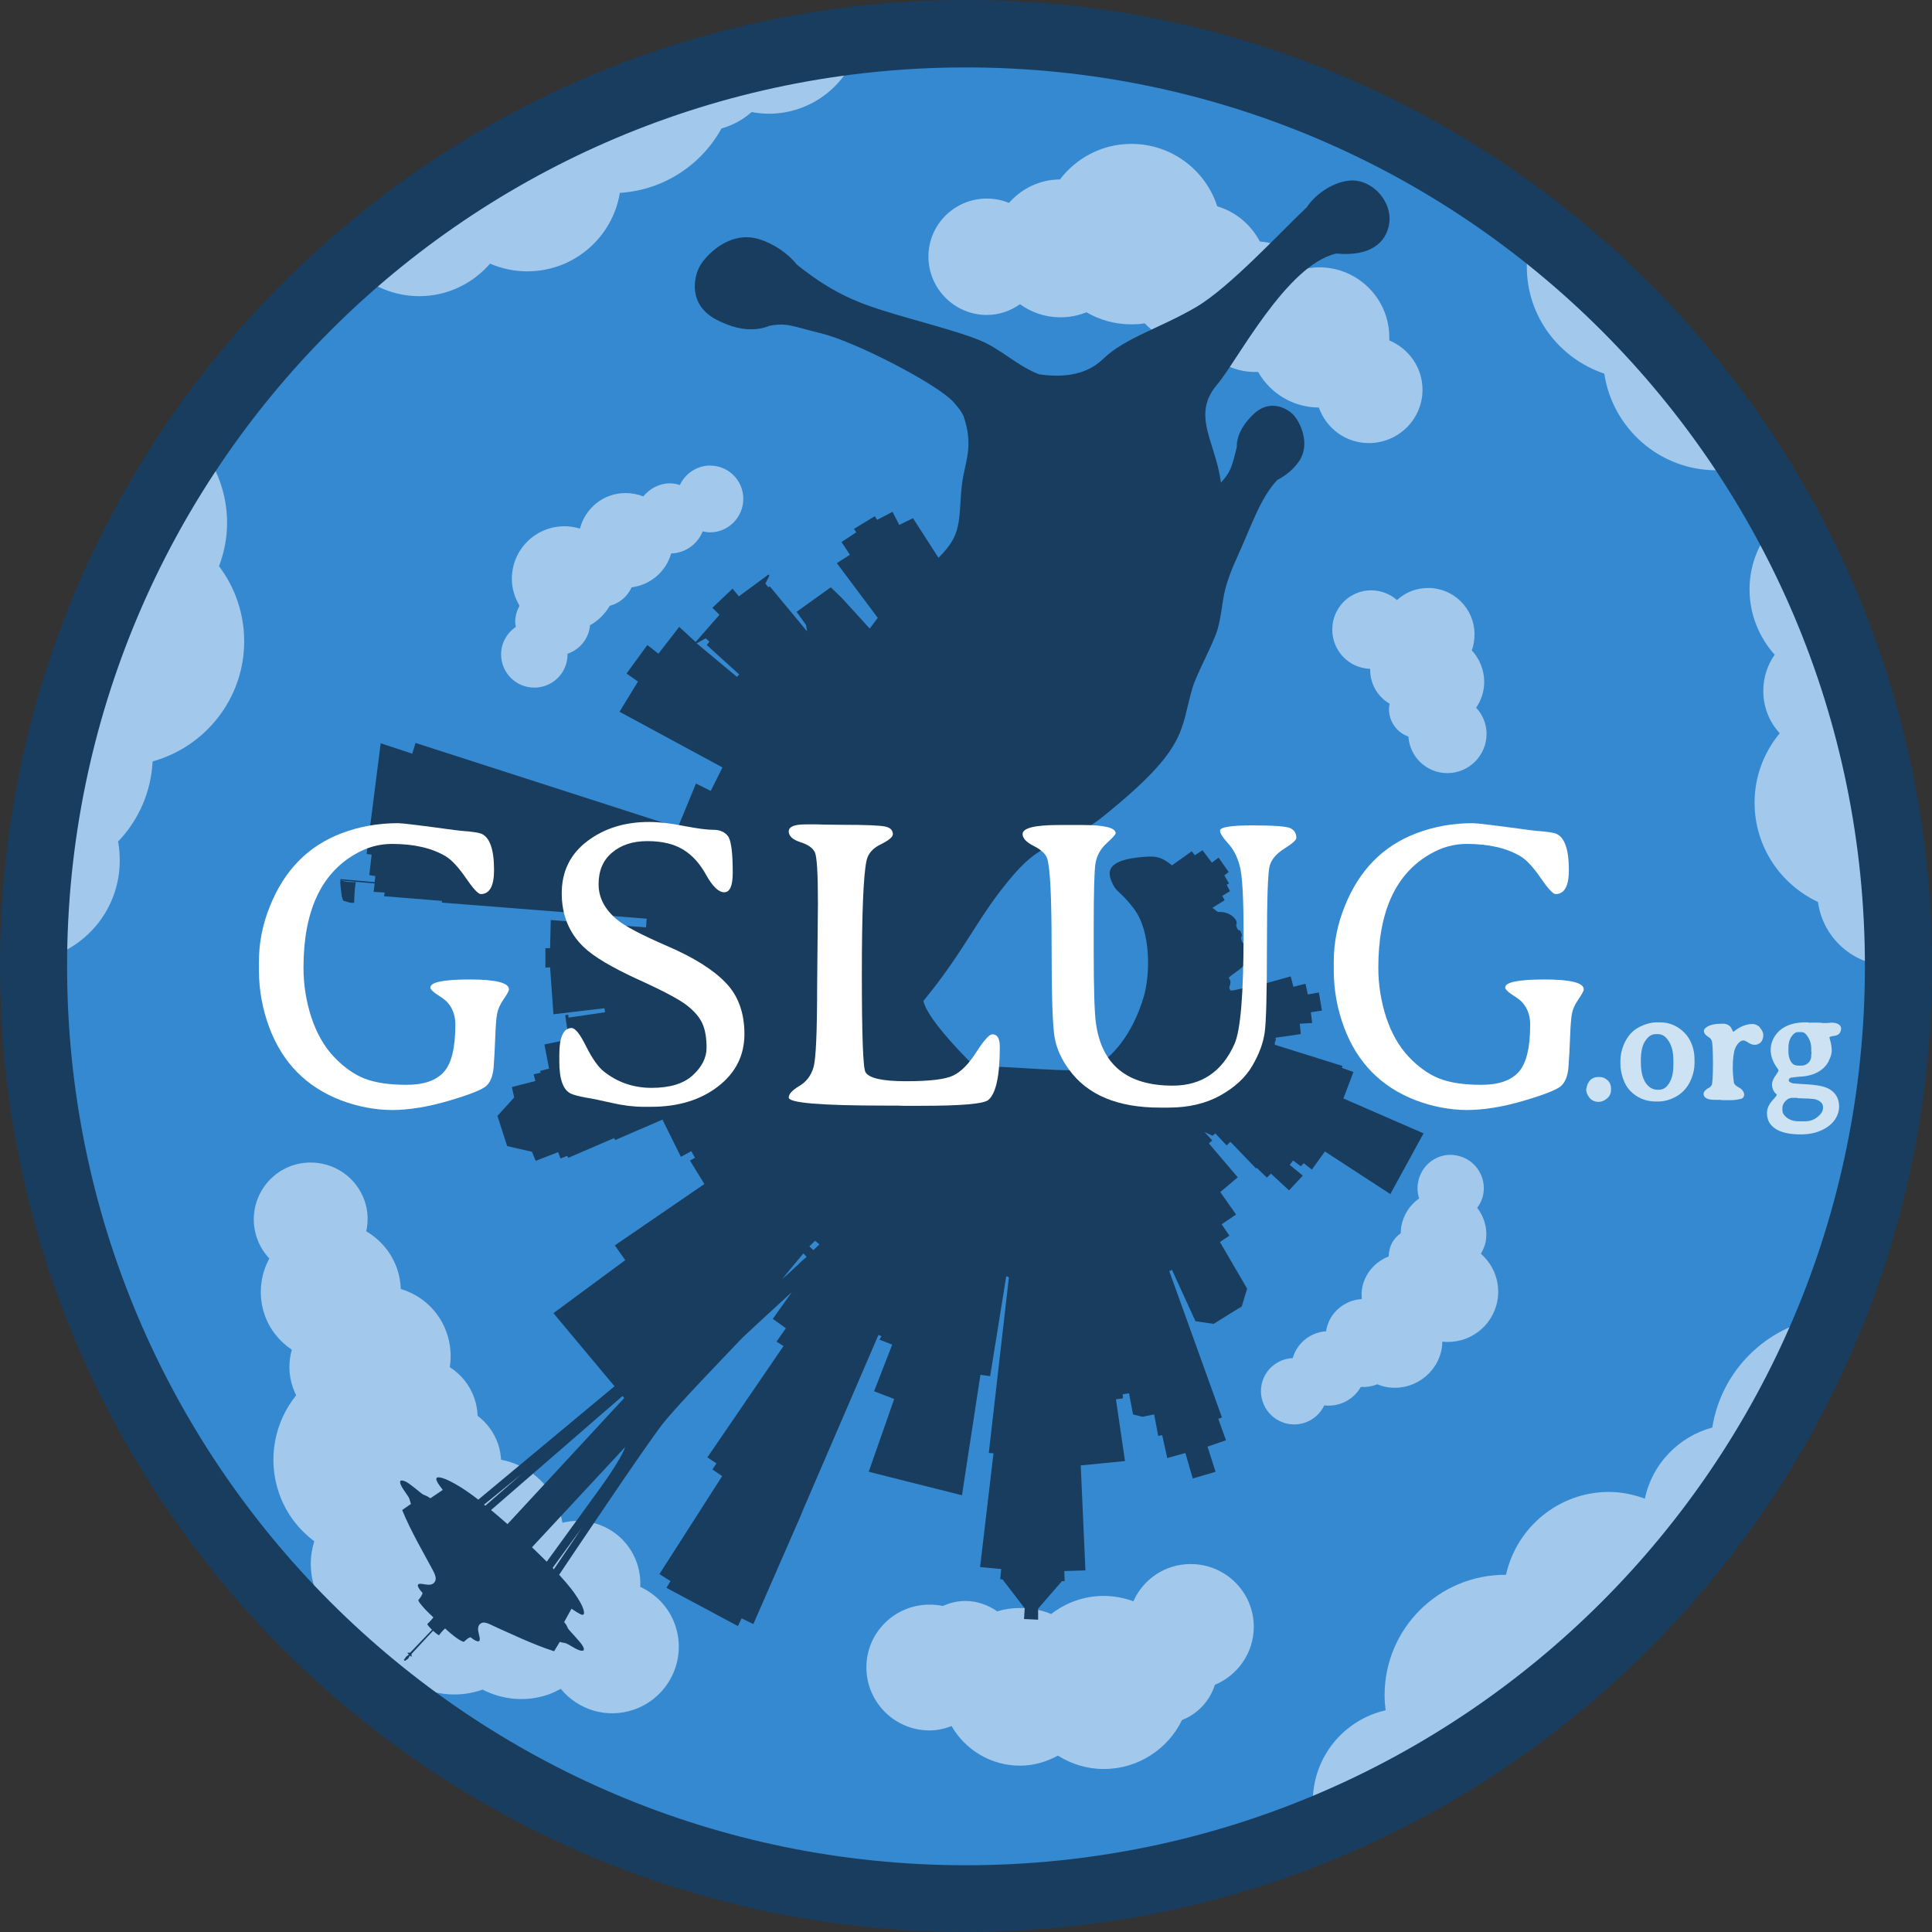 <?xml version="1.0" encoding="UTF-8" standalone="no"?>
<svg
   xmlns:dc="http://purl.org/dc/elements/1.1/"
   xmlns:cc="http://creativecommons.org/ns#"
   xmlns:rdf="http://www.w3.org/1999/02/22-rdf-syntax-ns#"
   xmlns:svg="http://www.w3.org/2000/svg"
   xmlns="http://www.w3.org/2000/svg"
   xmlns:sodipodi="http://sodipodi.sourceforge.net/DTD/sodipodi-0.dtd"
   xmlns:inkscape="http://www.inkscape.org/namespaces/inkscape"
   inkscape:version="0.48.4 r9939"
   version="1.1"
   height="180"
   width="180">
  <rect width="100%" height="100%" fill="#333333" stroke="none"/>
  <sodipodi:namedview
     id="base"
     inkscape:document-units="pt"
     units="pt" />
  <g
     inkscape:groupmode="layer"
     inkscape:label="Background"
     transform="translate(5501.5,-8580.375)"
     style="display:inline"
     sodipodi:insensitive="true">
    <path
       transform="matrix(0.85,0,0,0.85,-5695.823,8584.516)"
       d="m 435.933,101.002 c 0,56.036 -45.426,101.463 -101.463,101.463 -56.036,0 -101.463,-45.426 -101.463,-101.463 0,-56.036 45.426,-101.463 101.463,-101.463 56.036,0 101.463,45.426 101.463,101.463 z"
       sodipodi:ry="101.46255"
       sodipodi:rx="101.46255"
       sodipodi:cy="101.00212"
       sodipodi:cx="334.47089"
       style="fill:#3589d1;fill-opacity:1;stroke:none"
       sodipodi:type="arc" />
  </g>
  <g
     inkscape:groupmode="layer"
     inkscape:label="Clouds"
     sodipodi:insensitive="true">
    <path
       style="fill:#a2c9eb;fill-opacity:1;stroke:none;display:inline"
       d="m 28.781,108.312 c -0.522,0.017 -1.043,0.101 -1.562,0.281 -2.771,0.959 -4.24,3.979 -3.281,6.75 0.255,0.736 0.654,1.375 1.156,1.906 -0.842,1.554 -1.061,3.448 -0.438,5.25 0.48,1.388 1.401,2.487 2.531,3.25 -0.31,1.109 -0.312,2.329 0.094,3.5 0.089,0.258 0.192,0.513 0.312,0.75 -1.997,2.469 -2.709,5.903 -1.594,9.125 0.644,1.862 1.815,3.369 3.281,4.469 -0.435,1.394 -0.452,2.921 0.062,4.406 0.671,1.939 2.103,3.391 3.844,4.156 0.661,0.734 1.443,1.346 2.312,1.781 1.84,3.207 5.784,4.754 9.406,3.5 0.013,-0.004 0.018,-0.027 0.031,-0.031 1.842,0.949 4.044,1.2 6.156,0.469 0.407,-0.141 0.789,-0.333 1.156,-0.531 1.597,1.957 4.287,2.812 6.812,1.938 3.233,-1.119 4.963,-4.642 3.844,-7.875 -0.571,-1.649 -1.785,-2.878 -3.25,-3.562 0.037,-0.73 -0.059,-1.486 -0.312,-2.219 -1.001,-2.891 -4.025,-4.475 -6.938,-3.75 -0.065,-0.405 -0.174,-0.818 -0.312,-1.219 -0.864,-2.498 -2.983,-4.199 -5.406,-4.656 -0.033,-0.487 -0.114,-0.986 -0.281,-1.469 -0.377,-1.088 -1.052,-1.979 -1.906,-2.625 -0.017,-0.551 -0.123,-1.108 -0.312,-1.656 -0.429,-1.24 -1.255,-2.22 -2.281,-2.875 0.166,-1.03 0.084,-2.133 -0.281,-3.188 -0.713,-2.061 -2.34,-3.512 -4.281,-4.094 -0.026,-0.622 -0.13,-1.257 -0.344,-1.875 -0.53,-1.53 -1.58,-2.741 -2.875,-3.5 0.198,-0.918 0.173,-1.891 -0.156,-2.844 -0.779,-2.252 -2.925,-3.634 -5.188,-3.562 z"
       inkscape:connector-curvature="0" />
    <path
       style="fill:#a2c9eb;fill-opacity:1;stroke:none;display:inline"
       d="m 105.406,13.406 c -2.722,0 -5.12,1.307 -6.656,3.312 -1.902,0.009 -3.581,0.865 -4.75,2.188 C 93.359,18.639 92.675,18.5 91.938,18.5 88.944,18.5 86.5,20.913 86.5,23.906 c 0,2.994 2.444,5.438 5.438,5.438 1.155,0 2.214,-0.384 3.094,-1 1.055,0.761 2.35,1.219 3.75,1.219 0.862,0 1.687,-0.161 2.438,-0.469 1.237,0.715 2.656,1.125 4.188,1.125 0.42,0 0.847,-0.034 1.25,-0.094 1.211,1.293 2.932,2.094 4.844,2.094 0.177,0 0.358,-0.018 0.531,-0.031 1.109,1.494 2.903,2.469 4.906,2.469 0.099,0 0.183,0.005 0.281,0 1.116,1.972 3.231,3.301 5.656,3.312 0.685,1.93 2.491,3.312 4.656,3.312 2.749,0 5,-2.22 5,-4.969 0,-2.073 -1.292,-3.845 -3.094,-4.594 0.004,-0.095 0,-0.185 0,-0.281 0,-3.605 -2.927,-6.531 -6.531,-6.531 -0.361,0 -0.718,0.037 -1.062,0.094 -1.021,-1.409 -2.631,-2.362 -4.469,-2.5 -0.822,-1.566 -2.246,-2.765 -3.969,-3.281 -1.093,-3.374 -4.262,-5.812 -8,-5.812 z"
       inkscape:connector-curvature="0" />
    <path
       style="fill:#a2c9eb;fill-opacity:1;stroke:none;display:inline"
       d="m 110.938,145.719 c -2.392,0 -4.432,1.415 -5.344,3.469 -0.854,-0.309 -1.789,-0.5 -2.75,-0.5 -1.856,0 -3.544,0.632 -4.906,1.688 -0.886,-0.379 -1.881,-0.562 -2.906,-0.562 -0.74,0 -1.451,0.109 -2.125,0.312 -0.838,-0.587 -1.868,-0.969 -2.969,-0.969 -0.752,0 -1.449,0.179 -2.094,0.469 -0.402,-0.087 -0.821,-0.125 -1.25,-0.125 -3.238,0 -5.875,2.606 -5.875,5.844 0,3.238 2.637,5.875 5.875,5.875 0.728,0 1.419,-0.164 2.062,-0.406 1.269,2.203 3.65,3.688 6.375,3.688 1.283,0 2.481,-0.359 3.531,-0.938 1.244,0.786 2.701,1.25 4.281,1.25 3.194,0 5.979,-1.867 7.281,-4.562 1.452,-0.567 2.596,-1.782 3.062,-3.281 2.119,-0.883 3.625,-2.967 3.625,-5.406 0,-3.238 -2.637,-5.844 -5.875,-5.844 z"
       inkscape:connector-curvature="0" />
    <path
       style="fill:#a2c9eb;fill-opacity:1;stroke:none;display:inline"
       d="m 80,4.312 c -17.877,2.063 -34.072,9.625 -46.906,20.906 1.559,1.473 3.653,2.375 5.969,2.375 2.636,0 4.991,-1.186 6.594,-3.031 1.063,0.459 2.237,0.719 3.469,0.719 4.342,0 7.946,-3.162 8.625,-7.312 4.08,-0.25 7.601,-2.611 9.469,-6 1.056,-0.297 2.012,-0.826 2.812,-1.531 0.521,0.097 1.045,0.156 1.594,0.156 3.966,0 7.304,-2.659 8.375,-6.281 z"
       inkscape:connector-curvature="0" />
    <path
       style="fill:#a2c9eb;fill-opacity:1;stroke:none;display:inline"
       d="m 169.812,122.75 c -5.277,0.819 -9.449,4.978 -10.281,10.25 -3.15,0.853 -5.61,3.404 -6.281,6.625 -1.043,-0.376 -2.171,-0.625 -3.344,-0.625 -4.697,0 -8.617,3.316 -9.594,7.719 -0.021,-1.1e-4 -0.042,0 -0.062,0 -6.209,0 -11.25,5.01 -11.25,11.219 0,0.474 0.037,0.948 0.094,1.406 -3.886,0.887 -6.781,4.345 -6.781,8.5 0,0.703 0.094,1.377 0.25,2.031 21.374,-8.725 38.478,-25.775 47.25,-47.125 z"
       inkscape:connector-curvature="0" />
    <path
       style="fill:#a2c9eb;fill-opacity:1;stroke:none;display:inline"
       d="m 66.156,43.375 c -1.244,0 -2.32,0.755 -2.812,1.812 -0.287,-0.083 -0.592,-0.156 -0.906,-0.156 -1.018,0 -1.902,0.488 -2.5,1.219 -0.505,-0.201 -1.08,-0.312 -1.656,-0.312 -2.059,0 -3.756,1.408 -4.25,3.312 -0.453,-0.137 -0.94,-0.219 -1.438,-0.219 -2.719,0 -4.906,2.188 -4.906,4.906 0,0.918 0.281,1.764 0.719,2.5 C 48.162,56.881 48,57.395 48,57.938 c 0,0.161 0.039,0.314 0.062,0.469 -0.824,0.557 -1.375,1.493 -1.375,2.562 0,1.711 1.383,3.094 3.094,3.094 0.214,0 0.423,-0.021 0.625,-0.062 1.411,-0.289 2.469,-1.534 2.469,-3.031 0,-0.021 4.23e-4,-0.041 0,-0.062 1.144,-0.389 1.992,-1.407 2.094,-2.656 0.768,-0.425 1.396,-1.059 1.844,-1.812 0.912,-0.238 1.651,-0.874 2.031,-1.719 1.771,-0.224 3.208,-1.479 3.688,-3.156 1.335,-0.038 2.469,-0.885 2.938,-2.062 0.222,0.051 0.45,0.094 0.688,0.094 1.711,0 3.094,-1.414 3.094,-3.125 0,-1.711 -1.383,-3.094 -3.094,-3.094 z"
       inkscape:connector-curvature="0" />
    <path
       style="fill:#a2c9eb;fill-opacity:1;stroke:none;display:inline"
       d="m 135.094,107.594 c -1.44,0.021 -2.69,1.061 -2.969,2.531 -0.102,0.536 -0.066,1.048 0.094,1.531 -0.832,0.574 -1.453,1.49 -1.656,2.562 -0.043,0.229 -0.059,0.462 -0.062,0.688 -0.538,0.367 -0.932,0.935 -1.062,1.625 -0.033,0.173 -0.065,0.362 -0.062,0.531 -1.232,0.484 -2.204,1.541 -2.469,2.938 -0.066,0.346 -0.055,0.696 -0.031,1.031 -1.595,0.093 -3.001,1.234 -3.312,2.875 -0.008,0.042 0.006,0.083 0,0.125 -1.45,0.091 -2.715,1.068 -3.125,2.5 -1.401,0.064 -2.634,1.062 -2.906,2.5 -0.319,1.681 0.788,3.306 2.469,3.625 1.415,0.268 2.786,-0.476 3.375,-1.719 1.411,0.165 2.727,-0.534 3.406,-1.719 0.541,0.03 1.052,-0.053 1.531,-0.25 0.264,0.106 0.522,0.195 0.812,0.25 2.403,0.456 4.732,-1.128 5.188,-3.531 0.043,-0.228 0.055,-0.462 0.062,-0.688 2.415,0.264 4.665,-1.354 5.125,-3.781 0.322,-1.698 -0.319,-3.345 -1.531,-4.406 0.184,-0.346 0.361,-0.689 0.438,-1.094 0.221,-1.165 -0.109,-2.317 -0.781,-3.188 0.27,-0.364 0.472,-0.775 0.562,-1.25 0.319,-1.681 -0.788,-3.306 -2.469,-3.625 -0.21,-0.04 -0.419,-0.066 -0.625,-0.062 z"
       inkscape:connector-curvature="0" />
    <path
       style="fill:#a2c9eb;fill-opacity:1;stroke:none;display:inline"
       d="M 18.625,41.562 C 9.337,55.219 3.87,71.674 3.75,89.406 7.984,88.477 11.156,84.697 11.156,80.188 11.156,79.581 11.11,78.981 11,78.406 12.881,76.452 14.072,73.828 14.219,70.938 19.125,69.579 22.75,65.089 22.75,59.75 c 0,-2.623 -0.877,-5.056 -2.344,-7 0.473,-1.252 0.75,-2.613 0.75,-4.031 0,-2.714 -0.946,-5.204 -2.531,-7.156 z"
       inkscape:connector-curvature="0" />
    <path
       style="fill:#a2c9eb;fill-opacity:1;stroke:none;display:inline"
       d="m 133.062,54.781 c -1.127,0 -2.138,0.417 -2.906,1.125 C 129.515,55.346 128.669,55 127.75,55 c -2.016,0 -3.625,1.64 -3.625,3.656 0,1.984 1.56,3.605 3.531,3.656 -8.5e-4,0.032 0,0.061 0,0.094 0,1.349 0.724,2.524 1.812,3.156 -0.029,0.158 -0.062,0.333 -0.062,0.5 0,1.183 0.756,2.192 1.812,2.562 0.128,1.9 1.693,3.406 3.625,3.406 2.016,0 3.656,-1.64 3.656,-3.656 0,-0.951 -0.373,-1.788 -0.969,-2.438 0.465,-0.689 0.75,-1.513 0.75,-2.406 0,-1.127 -0.448,-2.169 -1.156,-2.938 0.173,-0.466 0.25,-0.974 0.25,-1.5 0,-2.383 -1.93,-4.312 -4.312,-4.312 z"
       inkscape:connector-curvature="0" />
    <path
       style="fill:#a2c9eb;fill-opacity:1;stroke:none;display:inline"
       d="M 165.656,48.531 C 164.032,50.171 163,52.412 163,54.906 c 0,2.337 0.898,4.48 2.344,6.094 -0.673,0.947 -1.062,2.124 -1.062,3.375 0,1.522 0.572,2.903 1.531,3.938 -1.456,1.764 -2.344,4.002 -2.344,6.469 0,4.094 2.427,7.624 5.906,9.25 0.454,3.348 3.309,5.938 6.781,5.938 0.032,0 0.062,4.45e-4 0.094,0 -0.005,-15.014 -3.843,-29.144 -10.594,-41.438 z"
       inkscape:connector-curvature="0" />
    <path
       style="fill:#a2c9eb;fill-opacity:1;stroke:none;display:inline"
       d="m 142.719,21.75 c -0.303,0.984 -0.469,2.011 -0.469,3.094 0,4.653 3.039,8.563 7.219,9.969 0.762,5.083 5.143,9 10.438,9 0.946,0 1.848,-0.141 2.719,-0.375 C 157.278,35.112 150.522,27.788 142.719,21.75 z"
       inkscape:connector-curvature="0" />
  </g>
  <g
     inkscape:groupmode="layer"
     inkscape:label="Slug"
     style="display:inline"
     sodipodi:insensitive="true">
    <path
       style="fill:#183d5e;fill-opacity:1;stroke:none;display:inline"
       d="m 126,16.812 c -0.139,-0.003 -0.263,0.015 -0.406,0.031 -1.498,0.171 -3.095,1.308 -3.844,2.469 -2.382,2.235 -7.161,7.439 -10.281,9.281 -3.31,1.954 -6.658,2.876 -8.688,4.844 -1.77,1.716 -4.178,1.686 -5.969,1.438 -2.094,-0.809 -3.527,-2.345 -5.5,-3.156 -2.697,-1.109 -7.378,-2.142 -10.594,-3.312 -2.71,-0.987 -4.717,-2.342 -6.469,-3.75 -0.808,-1.025 -2.135,-1.946 -3.531,-2.375 -2.793,-0.858 -5.05,1.602 -5.562,2.594 -0.512,0.992 -1.052,3.53 1.594,4.906 2.088,1.086 3.7,1.074 4.969,0.562 1.649,-0.289 2.071,0.048 4.812,0.719 3.133,0.766 10.803,4.714 12.312,6.406 0.377,0.423 0.821,0.966 0.955,1.371 0.811,2.456 0.288,3.794 -0.049,5.504 -0.43,2.18 -0.085,4.23 -0.906,5.812 -0.335,0.645 -0.818,1.234 -1.406,1.812 l -2.375,-3.688 -1.281,0.625 -0.625,-1.219 -1.438,0.75 -0.219,-0.344 -1.938,1.188 0.219,0.312 -1.375,0.906 0.781,1.188 -1.219,0.781 3.812,5.094 -0.75,1 -2.562,-2.812 -1.062,-1.031 -3.188,2.281 0.875,1.219 0.094,0.531 -0.031,0.031 -3.438,-4.156 -0.125,0.094 -0.281,-0.344 0.375,-0.75 -0.094,-0.094 -2.75,2.031 L 68.25,54.844 66.375,56.625 l 0.656,0.656 -2.219,2.531 -1.531,-1.406 -1.938,2.5 L 60.312,60.094 58.375,62.75 59.438,63.5 57.719,66.312 67.312,71.5 66.219,73.688 64.844,73 l -1.688,4.094 -24.438,-7.875 -0.312,1 -2.938,-0.969 -1.312,10.312 0.469,0.062 -0.219,1.906 0.562,0.094 -0.062,0.562 -3.188,-0.281 0,0.125 1.438,0.125 1.75,0.156 -0.094,0.781 1.031,0.062 -0.062,0.344 5.406,0.438 -0.031,0.156 19.094,1.5 -0.062,0.812 -8.875,-0.688 -0.062,2.625 -0.438,0 0,1.812 0.438,-0.031 0.312,4.375 4.75,-0.562 0.062,0.375 -3.406,0.5 -0.031,-0.281 -0.281,0.062 0.344,2.25 -2.281,0.469 0.438,2.25 -0.844,0.219 0.062,0.156 -0.656,0.156 0.156,0.625 -2.188,0.562 0.219,0.969 -1.562,1.719 0.906,2.812 2.312,0.531 0.344,0.844 2.094,-0.812 0.219,0.594 0.625,-0.25 0.094,0.188 4.281,-1.844 0.094,0.188 4.406,-1.906 1.719,3.469 0.969,-0.531 0.344,0.625 -0.469,0.25 1.344,2.188 -8.344,5.719 0.969,1.375 -6.688,4.938 5.688,6.812 -12.688,10.562 c -0.675,-0.525 -1.349,-0.986 -1.844,-1.281 -1.411,-0.844 -1.929,-0.86 -2.031,-0.75 -0.102,0.11 -0.041,0.348 0.562,1.125 -0.303,0.215 -0.826,0.556 -1.156,0.781 -0.525,-0.37 -0.443,-0.181 -0.844,-0.469 -0.234,-0.189 -0.827,-0.674 -1.156,-0.906 -0.463,-0.328 -0.728,-0.309 -0.781,-0.25 -0.038,0.041 -0.147,0.228 0.406,1 0.554,0.772 0.39,0.668 0.531,1.031 0.014,0.038 0.02,0.084 0.031,0.125 l -0.812,0.562 c 0.759,1.89 2.188,4.348 2.562,5.062 0.374,0.715 0.797,1.298 0.406,1.719 -0.414,0.447 -1.338,-0.12 -1.5,0.188 -0.049,0.093 0.062,0.369 0.406,0.719 0.119,0.121 -0.375,0.719 -0.375,0.719 0,0 0.079,0.364 1.406,1.594 -0.178,0.255 -0.562,0.625 -0.562,0.625 -0.025,0.027 0.173,0.279 0.438,0.531 l -2.031,2.125 -0.281,0.031 0.156,0.156 -0.25,0.188 -0.219,0.312 0.094,0.094 0.312,-0.219 0.156,-0.281 0.156,0.125 0,-0.281 2,-2.156 c 0.271,0.245 0.537,0.433 0.562,0.406 0,0 0.322,-0.428 0.562,-0.625 1.327,1.23 1.75,1.25 1.75,1.25 0,0 0.526,-0.516 0.656,-0.406 0.375,0.316 0.661,0.398 0.75,0.344 0.29,-0.185 -0.352,-1.115 0.062,-1.562 0.39,-0.421 0.977,0.025 1.719,0.344 0.742,0.318 3.277,1.544 5.219,2.156 l 0.531,-0.875 c 0.04,0.01 0.055,0.02 0.094,0.031 0.373,0.113 0.282,-0.056 1.094,0.438 0.812,0.493 0.993,0.353 1.031,0.312 0.054,-0.059 0.049,-0.282 -0.312,-0.719 -0.257,-0.311 -0.793,-0.906 -1,-1.125 -0.318,-0.378 -0.091,-0.286 -0.5,-0.781 0.203,-0.353 0.498,-0.935 0.688,-1.25 0,0 0.031,0.021 0.031,0.031 0.821,0.546 0.992,0.61 1.094,0.5 0.101,-0.11 0.075,-0.658 -0.875,-2 -0.333,-0.472 -0.829,-1.053 -1.406,-1.688 0.746,-1.111 8.029,-11.992 9.625,-14.031 1.339,-1.711 5.89,-6.404 7.219,-7.812 0.474,-0.503 2.688,-2.516 4.844,-4.5 l -1.781,2.5 1.219,0.875 -0.875,1.25 0.656,0.406 -7.094,10.375 0.844,0.562 -0.375,0.562 0.906,0.625 -5.844,9.125 1.031,0.656 -0.375,0.625 6.656,3.562 0.344,-0.719 1.094,0.531 4.344,-9.938 0.281,-0.688 7.031,-16.312 0.281,0.125 -0.188,0.312 1.188,0.469 -1.688,4.344 1.875,0.719 -2.375,6.781 8.688,2.188 1.719,-11.219 0.906,0.125 1.5,-9.312 0.25,0.094 -1.875,16.375 0.438,0.031 -1.25,10.594 1.969,0.188 -0.094,0.938 0.219,0.031 2.062,2.688 -0.062,1 1.312,0.062 0,-1.031 2.219,-2.562 0.25,0 -0.031,-0.938 1.969,-0.062 -0.438,-9.781 4.125,-0.406 -0.844,-5.75 0.656,-0.094 -0.031,-0.375 0.594,-0.094 0.375,1.969 0.875,0.219 1.094,-0.219 0.375,2 0.375,-0.062 0.469,2.125 1.688,-0.469 0.688,2.375 2.125,-0.625 -0.75,-2.344 1.719,-0.594 -0.719,-2 0.344,-0.125 -4.906,-13.625 0.25,-0.125 2.188,4.781 1.688,0.25 2.625,-1.625 0.5,-1.656 -2.531,-4.344 0.875,-0.594 -0.719,-1.062 1.344,-0.906 -1.469,-2.094 1.625,-1.375 -2.688,-3.156 0.312,-0.281 -0.719,-0.781 0.75,0.344 0.25,-0.219 1.062,1.125 0.344,-0.344 2.406,2.5 0.062,-0.062 0.938,0.906 0.375,-0.375 1.688,1.562 1.281,-1.375 -1.219,-1 0.312,-0.406 0.719,0.531 0.281,-0.281 0.75,0.594 1.219,-1.688 6.094,3.969 3.094,-5.656 -7.469,-3.25 0.938,-2.469 -1.062,-0.375 0.031,-0.188 -6.281,-1.969 c -0.103,-0.279 0.201,-0.475 0.031,-0.656 l 2.375,-0.344 -0.094,-0.969 1.156,-0.062 -0.125,-1 1.031,-0.156 -0.281,-1.688 -1.031,0.188 -0.219,-1 -1.125,0.281 -0.25,-0.969 -3.125,0.875 c -0.063,-0.127 -2.372,0.542 -2.469,0.438 -0.379,-0.41 0.266,-0.527 -0.188,-1.188 0.603,-0.553 1.489,-0.949 1.688,-1.594 -0.119,-0.46 -0.084,-0.007 -0.219,-0.469 -0.15,-0.512 0.268,-0.409 0.094,-0.938 -0.148,-0.451 -0.179,0.017 -0.344,-0.438 -0.182,-0.502 0.146,-0.265 -0.062,-0.781 -0.178,-0.44 -0.181,0.035 -0.375,-0.406 -0.214,-0.489 0.117,-0.28 -0.125,-0.781 -0.438,-0.603 -1.108,-0.748 -1.625,-0.719 -0.258,-0.101 -0.375,-0.316 -0.562,-0.375 l 1.156,-0.719 -0.219,-0.406 0.719,-0.438 -0.312,-0.594 0.219,-0.125 -0.438,-0.75 0.406,-0.312 -0.938,-1.344 -0.625,0.469 -0.875,-1.156 -0.719,0.469 -0.281,-0.375 -1.844,1.312 c -0.722,-0.57 -1.221,-0.884 -2.312,-0.812 -2.613,0.172 -3.967,0.744 -3.344,2.25 0.51,1.233 0.717,0.759 2.125,2.625 1.568,2.078 1.519,6.057 0.906,8.156 -1.022,3.498 -3.015,5.872 -4.844,6.656 -1.401,0.6 -7.91,-0.266 -10.906,-0.125 -1.742,-1.696 -4.524,-4.716 -4.781,-6.125 3.986,-4.837 5.077,-7.898 8.344,-11.688 3.266,-3.789 4.387,-2.247 8.562,-5.625 7.809,-6.318 6.98,-7.857 8.172,-11.891 0.354,-1.198 2.014,-4.259 2.328,-5.422 0.675,-2.498 0.17,-3.089 1.812,-6.688 1.366,-2.992 2.139,-5.492 3.75,-7.219 0.73,-0.364 1.462,-0.954 1.969,-1.656 1.232,-1.708 0.089,-3.827 -0.469,-4.406 -0.558,-0.58 -2.166,-1.549 -3.719,-0.062 -1.154,1.105 -1.567,2.153 -1.562,3.094 -0.455,1.868 -0.59,2.31 -1.469,3.281 -0.209,-1.555 -0.68,-2.827 -1.031,-4 -0.562,-1.878 -0.781,-3.441 0.688,-5.156 1.85,-2.161 6.452,-11.151 11.094,-12.188 3.072,0.291 4.679,-0.936 4.938,-2.875 C 129.681,18.924 128.084,16.85 126,16.812 z M 31.719,82.031 c -0.055,0.252 0.071,0.976 0.094,1.25 0.024,0.282 0.156,0.625 0.156,0.625 0.335,0.092 0.708,0.274 1.031,0.188 0,0 0.014,-1.392 0.156,-1.906 -0.476,0 -0.832,-0.004 -1.438,-0.156 z M 65.75,59.469 l 0.344,0.312 -0.25,0.312 3.031,2.75 -0.219,0.219 -3.75,-3.125 z m 10.188,56.125 0.406,0.344 c -0.247,0.245 -0.329,0.3 -0.562,0.531 l -0.375,-0.344 z m -1.094,1.188 0.312,0.312 c -0.166,0.163 -0.356,0.298 -0.469,0.406 -0.413,0.397 -1.11,1.071 -1.812,1.656 z M 58,130.062 58.156,130.25 47.281,142 c -0.502,-0.451 -1.03,-0.892 -1.531,-1.312 z m 0.25,4.75 c -0.473,1.319 -2.196,3.639 -3.25,5.094 -1.812,2.501 -3.575,4.916 -4.062,5.594 -0.445,-0.453 -0.903,-0.893 -1.375,-1.344 z m -9.625,2.5 c -1.84,1.609 -2.944,2.564 -3.406,2.969 -0.037,-0.031 -0.086,-0.066 -0.125,-0.094 0.445,-0.365 1.632,-1.312 3.531,-2.875 z m 5.562,5.062 c 0,0 -1.529,2.295 -2.594,3.844 -0.042,-0.044 -0.052,-0.11 -0.094,-0.156 z"
       inkscape:connector-curvature="0"
       sodipodi:nodetypes="sscsscsscssscssssscccccccccccccccccccccccccccccccccccccccccccccccccccccccccccccccccccccccccccccccccccccccccccccccccccccccccccccccccccccccccccccccccccccccccccccccccccccccccccccccccccccccccccccccccccccccccccccccccccccccccccccccccccccccccccccccccccccccccccccccccccccccccccccccccccccccccccccccccccccccccccccccsssssccssssscsssccsscsscccccccccccccccccccccccccccccccccccccccccc" />
  </g>
  <g
     inkscape:groupmode="layer"
     inkscape:label="Text"
     style="display:inline"
     sodipodi:insensitive="true">
    <g
       style="stroke:none;fill:#cde3f4;fill-opacity:1">
      <path
         d="M 148.875 100.344 C 148.549 100.344 148.25 100.49 148.062 100.75 C 147.917 100.959 147.828 101.191 147.812 101.406 L 147.781 101.438 L 147.781 101.469 L 147.781 101.5 C 147.781 101.784 147.907 102.054 148.094 102.281 C 148.295 102.52 148.579 102.656 148.906 102.656 L 148.969 102.656 C 149.242 102.656 149.496 102.53 149.719 102.344 C 149.958 102.143 150.094 101.869 150.094 101.562 L 150.094 101.406 C 150.094 101.106 149.982 100.818 149.75 100.625 C 149.541 100.447 149.31 100.344 149.062 100.344 L 148.875 100.344 z "
         style="font-size:14.128px;font-style:normal;font-variant:normal;font-weight:normal;font-stretch:normal;text-indent:0;text-align:center;text-decoration:none;line-height:100%;letter-spacing:0px;word-spacing:0px;text-transform:none;direction:ltr;block-progression:tb;writing-mode:lr-tb;text-anchor:middle;baseline-shift:baseline;color:#000000;fill:#cde3f4;fill-opacity:1;fill-rule:nonzero;stroke:none;stroke-width:0.5;marker:none;visibility:visible;display:inline;overflow:visible;enable-background:accumulate;font-family:Averia Serif Libre;-inkscape-font-specification:Averia Serif Libre" />
      <path
         d="M 154.344 95.25 C 153.926 95.25 153.496 95.35 153.062 95.531 C 152.626 95.709 152.266 95.936 151.969 96.25 C 151.677 96.559 151.433 96.944 151.25 97.406 C 151.071 97.871 150.969 98.346 150.969 98.812 L 150.969 99.156 C 150.969 99.581 151.06 100.031 151.219 100.5 C 151.384 100.975 151.609 101.356 151.906 101.656 C 152.532 102.286 153.332 102.625 154.25 102.625 L 154.375 102.625 L 154.5 102.625 C 154.902 102.625 155.296 102.541 155.719 102.375 C 156.603 102.028 157.238 101.387 157.594 100.469 C 157.778 100 157.875 99.521 157.875 99.062 L 157.875 98.719 C 157.875 98.244 157.805 97.769 157.625 97.312 C 157.451 96.859 157.22 96.503 156.938 96.219 C 156.311 95.588 155.542 95.25 154.688 95.25 L 154.344 95.25 z M 154.281 96.344 L 154.438 96.344 C 154.857 96.344 155.175 96.537 155.469 97 C 155.766 97.457 155.906 98.043 155.906 98.812 L 155.906 99.25 C 155.906 99.96 155.765 100.522 155.5 100.938 C 155.236 101.351 154.942 101.531 154.531 101.531 L 154.469 101.531 C 154.458 101.531 154.448 101.531 154.438 101.531 C 154.192 101.526 153.976 101.469 153.781 101.344 C 153.194 100.956 152.875 100.199 152.875 98.969 L 152.875 98.938 L 152.875 98.875 L 152.875 98.844 L 152.875 98.781 C 152.875 97.968 153.021 97.388 153.25 97.031 C 153.564 96.542 153.877 96.344 154.281 96.344 z "
         style="font-size:14.128px;font-style:normal;font-variant:normal;font-weight:normal;font-stretch:normal;text-indent:0;text-align:center;text-decoration:none;line-height:100%;letter-spacing:0px;word-spacing:0px;text-transform:none;direction:ltr;block-progression:tb;writing-mode:lr-tb;text-anchor:middle;baseline-shift:baseline;color:#000000;fill:#cde3f4;fill-opacity:1;fill-rule:nonzero;stroke:none;stroke-width:0.5;marker:none;visibility:visible;display:inline;overflow:visible;enable-background:accumulate;font-family:Averia Serif Libre;-inkscape-font-specification:Averia Serif Libre" />
      <path
         d="M 160.531 95.375 C 159.829 95.375 159.316 95.459 158.969 95.719 C 158.874 95.789 158.75 95.883 158.75 96.062 C 158.75 96.198 158.83 96.322 158.906 96.406 C 158.983 96.49 159.072 96.555 159.188 96.625 C 159.348 96.72 159.447 96.845 159.5 97.031 C 159.519 97.096 159.546 97.312 159.562 97.656 C 159.579 98 159.594 98.481 159.594 99.062 C 159.594 99.642 159.58 100.103 159.562 100.438 C 159.545 100.772 159.511 101.001 159.5 101.031 C 159.454 101.166 159.352 101.273 159.188 101.375 C 159.179 101.38 159.164 101.37 159.156 101.375 C 159.045 101.439 158.95 101.518 158.875 101.594 C 158.794 101.675 158.719 101.795 158.719 101.938 C 158.719 102.045 158.771 102.143 158.844 102.219 C 158.916 102.294 159.001 102.343 159.094 102.375 C 159.279 102.439 159.494 102.469 159.781 102.469 L 160.188 102.469 L 160.219 102.469 L 160.5 102.5 L 161.219 102.5 C 161.568 102.5 161.856 102.457 162.062 102.406 C 162.166 102.381 162.259 102.375 162.344 102.312 C 162.429 102.25 162.5 102.127 162.5 102 C 162.5 101.71 162.286 101.462 162 101.312 C 161.786 101.201 161.635 101.077 161.562 100.938 C 161.545 100.904 161.524 100.754 161.5 100.5 C 161.476 100.246 161.438 99.898 161.438 99.469 C 161.438 98.615 161.534 97.994 161.656 97.688 C 161.771 97.407 161.905 97.241 162.031 97.125 C 162.157 97.009 162.264 96.938 162.406 96.938 C 162.518 96.938 162.644 96.983 162.812 97.094 C 163.034 97.239 163.246 97.344 163.469 97.344 C 163.686 97.344 163.916 97.254 164.062 97.094 C 164.213 96.922 164.281 96.68 164.281 96.438 C 164.281 96.182 164.145 95.943 163.969 95.75 C 163.962 95.743 163.976 95.726 163.969 95.719 C 163.784 95.531 163.534 95.406 163.281 95.406 C 162.696 95.406 162.122 95.639 161.594 96.062 C 161.519 96.122 161.509 96.107 161.469 96.125 C 161.428 96.051 161.378 95.95 161.312 95.812 C 161.177 95.526 160.868 95.375 160.531 95.375 z "
         style="font-size:14.128px;font-style:normal;font-variant:normal;font-weight:normal;font-stretch:normal;text-indent:0;text-align:center;text-decoration:none;line-height:100%;letter-spacing:0px;word-spacing:0px;text-transform:none;direction:ltr;block-progression:tb;writing-mode:lr-tb;text-anchor:middle;baseline-shift:baseline;color:#000000;fill:#cde3f4;fill-opacity:1;fill-rule:nonzero;stroke:none;stroke-width:0.5;marker:none;visibility:visible;display:inline;overflow:visible;enable-background:accumulate;font-family:Averia Serif Libre;-inkscape-font-specification:Averia Serif Libre" />
      <path
         d="M 168.219 95.25 C 166.78 95.25 165.727 95.773 165.219 96.781 C 165.048 97.12 164.969 97.461 164.969 97.812 C 164.969 98.396 165.186 98.965 165.594 99.531 C 165.701 99.68 165.716 99.797 165.719 99.75 A 0.25 0.25 0 0 0 165.719 99.781 C 165.719 99.736 165.698 99.765 165.656 99.844 C 165.614 99.922 165.535 100.052 165.438 100.188 C 165.224 100.493 165.094 100.776 165.094 101.062 C 165.094 101.318 165.196 101.575 165.344 101.781 L 165.531 101.969 L 165.531 102 C 165.518 102.021 165.524 102.06 165.5 102.094 C 165.429 102.191 165.311 102.326 165.156 102.5 C 164.814 102.884 164.625 103.276 164.625 103.688 C 164.625 104.071 164.717 104.426 164.938 104.719 C 165.453 105.404 166.438 105.687 167.781 105.688 C 168.721 105.687 169.547 105.477 170.25 105 C 170.951 104.518 171.344 103.837 171.344 103.062 C 171.344 102.295 170.943 101.693 170.25 101.375 C 169.86 101.2 169.275 101.088 168.438 101.031 C 168.024 101.004 167.7 100.989 167.469 100.969 C 167.237 100.948 167.064 100.938 167.062 100.938 C 166.883 100.898 166.774 100.824 166.719 100.781 C 166.664 100.739 166.656 100.726 166.656 100.688 C 166.656 100.541 166.69 100.485 166.844 100.406 C 166.842 100.407 166.946 100.394 167.094 100.375 C 167.241 100.356 167.433 100.326 167.688 100.312 C 168.955 100.255 169.898 99.761 170.375 98.875 C 170.38 98.866 170.37 98.853 170.375 98.844 C 170.532 98.539 170.656 98.208 170.656 97.906 C 170.656 97.61 170.619 97.362 170.562 97.125 L 170.469 96.75 L 170.438 96.656 L 170.438 96.625 C 170.44 96.623 170.45 96.638 170.469 96.625 C 170.507 96.599 170.591 96.551 170.75 96.531 C 170.962 96.502 171.168 96.467 171.312 96.344 C 171.457 96.22 171.531 96.002 171.531 95.812 C 171.531 95.616 171.359 95.448 171.188 95.375 C 171.016 95.302 170.843 95.281 170.594 95.281 A 0.25 0.25 0 0 0 170.562 95.281 L 170.219 95.312 C 170.07 95.321 169.945 95.312 169.875 95.312 L 169.844 95.312 L 169.531 95.281 L 169.344 95.281 C 168.977 95.267 168.77 95.281 168.688 95.281 C 168.656 95.281 168.584 95.283 168.531 95.281 C 168.509 95.281 168.495 95.251 168.469 95.25 C 168.456 95.25 168.451 95.25 168.438 95.25 A 0.25 0.25 0 0 0 168.406 95.25 L 168.375 95.25 L 168.219 95.25 z M 167.531 96.156 L 167.781 96.156 C 168.004 96.156 168.162 96.223 168.344 96.469 C 168.617 96.836 168.75 97.245 168.75 97.688 L 168.75 97.969 A 0.25 0.25 0 0 0 168.75 98 L 168.781 98.031 L 168.781 98.062 L 168.75 98.25 L 168.75 98.281 L 168.75 98.312 A 0.25 0.25 0 0 0 168.75 98.344 C 168.75 98.62 168.672 98.842 168.469 99.031 C 168.262 99.221 168.049 99.281 167.781 99.281 L 167.594 99.281 C 167.232 99.281 167.028 99.174 166.875 98.938 C 166.71 98.672 166.625 98.356 166.625 97.969 L 166.625 97.906 L 166.625 97.625 C 166.625 97.177 166.73 96.811 166.938 96.531 C 167.158 96.24 167.349 96.156 167.531 96.156 z M 167.031 102.281 A 0.25 0.25 0 0 0 167.062 102.281 A 0.25 0.25 0 0 0 167.094 102.281 L 167.188 102.281 L 167.406 102.281 L 167.438 102.281 L 167.469 102.312 L 168.219 102.344 L 168.344 102.344 A 0.25 0.25 0 0 0 168.375 102.344 C 168.439 102.344 168.558 102.357 168.719 102.375 C 169.089 102.375 169.368 102.48 169.562 102.625 C 169.758 102.775 169.844 102.919 169.844 103.156 L 169.844 103.219 C 169.844 103.499 169.71 103.748 169.375 104.031 C 169.049 104.311 168.648 104.469 168.156 104.469 C 168.106 104.469 168.043 104.462 167.969 104.469 L 167.938 104.469 L 167.594 104.469 C 167.107 104.469 166.748 104.34 166.469 104.125 C 166.208 103.913 166.062 103.702 166.062 103.438 A 0.25 0.25 0 0 0 166.062 103.406 L 166.062 103.375 L 166.062 103.344 L 166.062 103.25 C 166.062 102.971 166.173 102.746 166.438 102.5 C 166.562 102.383 166.743 102.287 167.031 102.281 z "
         style="font-size:14.128px;font-style:normal;font-variant:normal;font-weight:normal;font-stretch:normal;text-indent:0;text-align:center;text-decoration:none;line-height:100%;letter-spacing:0px;word-spacing:0px;text-transform:none;direction:ltr;block-progression:tb;writing-mode:lr-tb;text-anchor:middle;baseline-shift:baseline;color:#000000;fill:#cde3f4;fill-opacity:1;fill-rule:nonzero;stroke:none;stroke-width:0.5;marker:none;visibility:visible;display:inline;overflow:visible;enable-background:accumulate;font-family:Averia Serif Libre;-inkscape-font-specification:Averia Serif Libre" />
    </g>
    <g
       style="font-size:38.434px;font-style:normal;font-variant:normal;font-weight:normal;font-stretch:normal;text-align:center;line-height:100%;letter-spacing:0px;word-spacing:0px;writing-mode:lr-tb;text-anchor:middle;fill:#ffffff;fill-opacity:1;stroke:none;font-family:Averia Serif Libre;-inkscape-font-specification:Averia Serif Libre">
      <path
         d="m 37.096,76.694 c 0.388,2.6e-5 2.133,0.213 5.236,0.638 l 0.676,0.075 0.638,0.056 c 0.601,0.063 0.995,0.131 1.182,0.206 0.801,0.325 1.201,1.458 1.201,3.397 -2.4e-5,1.489 -0.413,2.233 -1.239,2.233 -0.238,1.9e-5 -0.701,-0.5 -1.389,-1.501 -0.688,-1.001 -1.307,-1.67 -1.858,-2.008 -1.289,-0.776 -2.965,-1.164 -5.029,-1.164 -1.189,2.4e-5 -2.321,0.313 -3.397,0.938 -3.228,1.839 -4.842,5.374 -4.842,10.603 -6e-6,1.564 0.244,3.103 0.732,4.617 0.5,1.501 1.201,2.727 2.102,3.678 0.901,0.951 1.852,1.626 2.853,2.027 1.001,0.388 2.302,0.582 3.903,0.582 1.601,1e-5 2.759,-0.394 3.472,-1.182 0.726,-0.788 1.088,-2.265 1.088,-4.429 -2e-5,-0.826 -0.244,-1.514 -0.732,-2.064 -0.138,-0.163 -0.438,-0.394 -0.901,-0.694 -0.463,-0.3 -0.694,-0.532 -0.694,-0.694 -1.8e-5,-0.5 1.22,-0.751 3.66,-0.751 2.44,1.1e-5 3.659,0.307 3.66,0.92 -2.6e-5,0.138 -0.169,0.45 -0.507,0.938 -0.325,0.475 -0.525,0.926 -0.601,1.351 -0.075,0.413 -0.131,1.145 -0.169,2.196 -0.038,1.038 -0.088,1.958 -0.15,2.759 -0.063,0.801 -0.288,1.382 -0.676,1.745 -0.375,0.35 -1.539,0.813 -3.491,1.389 -1.952,0.576 -3.728,0.863 -5.33,0.863 -1.601,-0.013 -3.19,-0.319 -4.767,-0.92 -3.19,-1.239 -5.399,-3.484 -6.625,-6.737 -0.651,-1.739 -0.976,-3.516 -0.976,-5.33 l 0,-0.788 c -2e-6,-0.025 -2e-6,-0.056 0,-0.094 -2e-6,-1.727 0.344,-3.441 1.032,-5.142 1.339,-3.328 3.547,-5.58 6.625,-6.756 1.651,-0.638 3.422,-0.957 5.311,-0.957"
         inkscape:connector-curvature="0" />
      <path
         d="m 68.267,81.311 c -1.9e-5,1.214 -0.263,1.82 -0.788,1.82 -0.525,2e-5 -1.088,-0.538 -1.689,-1.614 -0.588,-1.076 -1.314,-1.87 -2.177,-2.383 -0.851,-0.513 -1.952,-0.769 -3.303,-0.769 -1.351,2.5e-5 -2.446,0.357 -3.284,1.07 -0.838,0.701 -1.257,1.683 -1.257,2.946 -6e-6,1.251 0.576,2.352 1.727,3.303 0.713,0.601 2.283,1.426 4.71,2.477 2.44,1.051 4.241,2.183 5.405,3.397 1.164,1.201 1.745,2.796 1.745,4.786 -1.9e-5,1.989 -0.82,3.616 -2.458,4.879 -1.639,1.264 -3.716,1.895 -6.231,1.895 l -0.694,0 c -0.926,0 -1.908,-0.119 -2.946,-0.357 -1.026,-0.238 -1.852,-0.407 -2.477,-0.507 -0.613,-0.113 -1.063,-0.231 -1.351,-0.357 -0.726,-0.338 -1.088,-1.326 -1.088,-2.965 l 0,-0.638 c -3e-6,-1.676 0.382,-2.515 1.145,-2.515 0.338,7e-6 0.788,0.569 1.351,1.708 0.576,1.139 1.12,1.914 1.633,2.327 1.289,1.026 2.777,1.539 4.466,1.539 1.702,10e-6 2.978,-0.388 3.828,-1.164 0.863,-0.788 1.295,-1.645 1.295,-2.571 -1.6e-5,-0.938 -0.131,-1.695 -0.394,-2.271 -0.263,-0.576 -0.738,-1.132 -1.426,-1.67 -0.688,-0.55 -2.233,-1.37 -4.635,-2.458 -2.402,-1.101 -4.066,-2.096 -4.992,-2.984 -1.364,-1.314 -2.046,-2.984 -2.046,-5.011 -3e-6,-2.027 0.788,-3.641 2.365,-4.842 1.576,-1.201 3.497,-1.802 5.761,-1.802 0.938,2.6e-5 2.027,0.125 3.265,0.375 1.239,0.238 2.152,0.357 2.74,0.357 0.601,2.6e-5 1.051,0.194 1.351,0.582 0.3,0.388 0.45,1.526 0.45,3.416"
         inkscape:connector-curvature="0" />
      <path
         d="m 74.554,78.458 c -0.713,-0.238 -1.07,-0.569 -1.07,-0.995 -2e-6,-0.438 0.519,-0.657 1.558,-0.657 l 1.107,0 0.563,0.019 1.67,0.019 c 2.277,2.6e-5 3.647,0.056 4.11,0.169 0.463,0.1 0.694,0.338 0.694,0.713 -1.2e-5,0.25 -0.375,0.563 -1.126,0.938 -0.751,0.363 -1.195,0.876 -1.332,1.539 -0.288,1.351 -0.432,4.873 -0.432,10.566 -9e-6,5.693 0.113,8.733 0.338,9.121 0.325,0.563 1.583,0.845 3.772,0.845 2.202,0 3.666,-0.175 4.391,-0.525 0.738,-0.35 1.458,-1.076 2.158,-2.177 0.713,-1.113 1.214,-1.67 1.501,-1.67 0.463,6e-6 0.694,0.388 0.694,1.164 -2.2e-5,2.702 -0.357,4.354 -1.07,4.954 -0.425,0.363 -2.509,0.544 -6.249,0.544 l -1.67,0 -0.563,-0.019 -1.107,0 c -6.005,0 -9.008,-0.25 -9.008,-0.751 -2e-6,-0.325 0.325,-0.682 0.976,-1.07 0.663,-0.388 1.107,-0.97 1.332,-1.745 0.225,-0.776 0.338,-3.24 0.338,-7.394 l 0.075,-7.901 c -5e-6,-2.74 -0.094,-4.316 -0.282,-4.729 -0.188,-0.413 -0.644,-0.732 -1.37,-0.957"
         inkscape:connector-curvature="0" />
      <path
         d="m 115.86,86.828 c -2e-5,-3.228 -0.119,-5.28 -0.357,-6.155 -0.238,-0.888 -0.607,-1.595 -1.107,-2.121 -0.488,-0.538 -0.732,-0.926 -0.732,-1.164 -2e-5,-0.325 1.013,-0.488 3.04,-0.488 2.039,2.6e-5 3.228,0.094 3.566,0.282 0.338,0.188 0.507,0.482 0.507,0.882 -3e-5,0.2 -0.369,0.532 -1.107,0.995 -0.738,0.463 -1.195,0.988 -1.37,1.576 -0.175,0.588 -0.263,3.078 -0.263,7.469 -2e-5,4.379 -0.069,7.069 -0.206,8.07 -0.138,1.001 -0.525,2.046 -1.164,3.134 -0.626,1.076 -1.62,1.996 -2.984,2.759 -1.351,0.751 -2.959,1.126 -4.823,1.126 l -0.807,0 c -3.916,0 -6.731,-1.176 -8.445,-3.528 -0.713,-0.963 -1.164,-1.964 -1.351,-3.003 -0.188,-1.051 -0.282,-3.885 -0.282,-8.501 -4e-6,-4.629 -0.138,-7.357 -0.413,-8.182 -0.138,-0.425 -0.557,-0.813 -1.257,-1.164 -0.688,-0.35 -1.032,-0.719 -1.032,-1.107 -10e-7,-0.563 1.132,-0.844 3.397,-0.845 l 2.158,0 c 2.077,2.6e-5 3.115,0.257 3.115,0.769 -1e-5,0.113 -0.282,0.425 -0.845,0.938 -0.563,0.513 -0.907,1.132 -1.032,1.858 -0.113,0.638 -0.169,2.671 -0.169,6.099 -1e-5,0.338 -1e-5,0.694 0,1.07 -1e-5,0.313 -1e-5,0.619 0,0.92 -1e-5,3.541 0.069,5.805 0.206,6.794 0.525,3.891 2.909,5.836 7.15,5.836 2.69,0 4.61,-1.295 5.761,-3.885 0.563,-1.264 0.844,-4.623 0.845,-10.078 -2e-5,-0.113 -2e-5,-0.231 0,-0.357"
         inkscape:connector-curvature="0" />
      <path
         d="m 137.235,76.694 c 0.388,2.6e-5 2.133,0.213 5.236,0.638 l 0.676,0.075 0.638,0.056 c 0.601,0.063 0.995,0.131 1.182,0.206 0.801,0.325 1.201,1.458 1.201,3.397 -3e-5,1.489 -0.413,2.233 -1.239,2.233 -0.238,1.9e-5 -0.701,-0.5 -1.389,-1.501 -0.688,-1.001 -1.307,-1.67 -1.858,-2.008 -1.289,-0.776 -2.965,-1.164 -5.029,-1.164 -1.189,2.4e-5 -2.321,0.313 -3.397,0.938 -3.228,1.839 -4.842,5.374 -4.842,10.603 0,1.564 0.244,3.103 0.732,4.617 0.5,1.501 1.201,2.727 2.102,3.678 0.901,0.951 1.852,1.626 2.853,2.027 1.001,0.388 2.302,0.582 3.903,0.582 1.601,1e-5 2.759,-0.394 3.472,-1.182 0.726,-0.788 1.088,-2.265 1.088,-4.429 -2e-5,-0.826 -0.244,-1.514 -0.732,-2.064 -0.138,-0.163 -0.438,-0.394 -0.901,-0.694 -0.463,-0.3 -0.694,-0.532 -0.694,-0.694 -2e-5,-0.5 1.22,-0.751 3.66,-0.751 2.44,1.1e-5 3.659,0.307 3.66,0.92 -3e-5,0.138 -0.169,0.45 -0.507,0.938 -0.325,0.475 -0.525,0.926 -0.601,1.351 -0.075,0.413 -0.131,1.145 -0.169,2.196 -0.038,1.038 -0.088,1.958 -0.15,2.759 -0.063,0.801 -0.288,1.382 -0.676,1.745 -0.375,0.35 -1.539,0.813 -3.491,1.389 -1.952,0.576 -3.728,0.863 -5.33,0.863 -1.601,-0.013 -3.19,-0.319 -4.767,-0.92 -3.19,-1.239 -5.399,-3.484 -6.625,-6.737 -0.651,-1.739 -0.976,-3.516 -0.976,-5.33 l 0,-0.788 c 0,-0.025 0,-0.056 0,-0.094 0,-1.727 0.344,-3.441 1.032,-5.142 1.339,-3.328 3.547,-5.58 6.625,-6.756 1.651,-0.638 3.422,-0.957 5.311,-0.957"
         inkscape:connector-curvature="0" />
    </g>
  </g>
  <g
     inkscape:groupmode="layer"
     inkscape:label="Border"
     style="display:inline"
     sodipodi:insensitive="true">
    <path
       style="fill:#183d5e;fill-opacity:1;stroke:none;display:inline"
       d="M 90,0 C 40.294,0 0,40.294 0,90 c 0,49.706 40.294,90 90,90 49.706,0 90,-40.294 90,-90 C 180,40.294 139.706,0 90,0 z m 0,6.281 c 46.254,0 83.75,37.496 83.75,83.75 0,46.254 -37.496,83.75 -83.75,83.75 -46.254,0 -83.75,-37.496 -83.75,-83.75 0,-46.254 37.496,-83.75 83.75,-83.75 z"
       inkscape:connector-curvature="0" />
  </g>
</svg>
